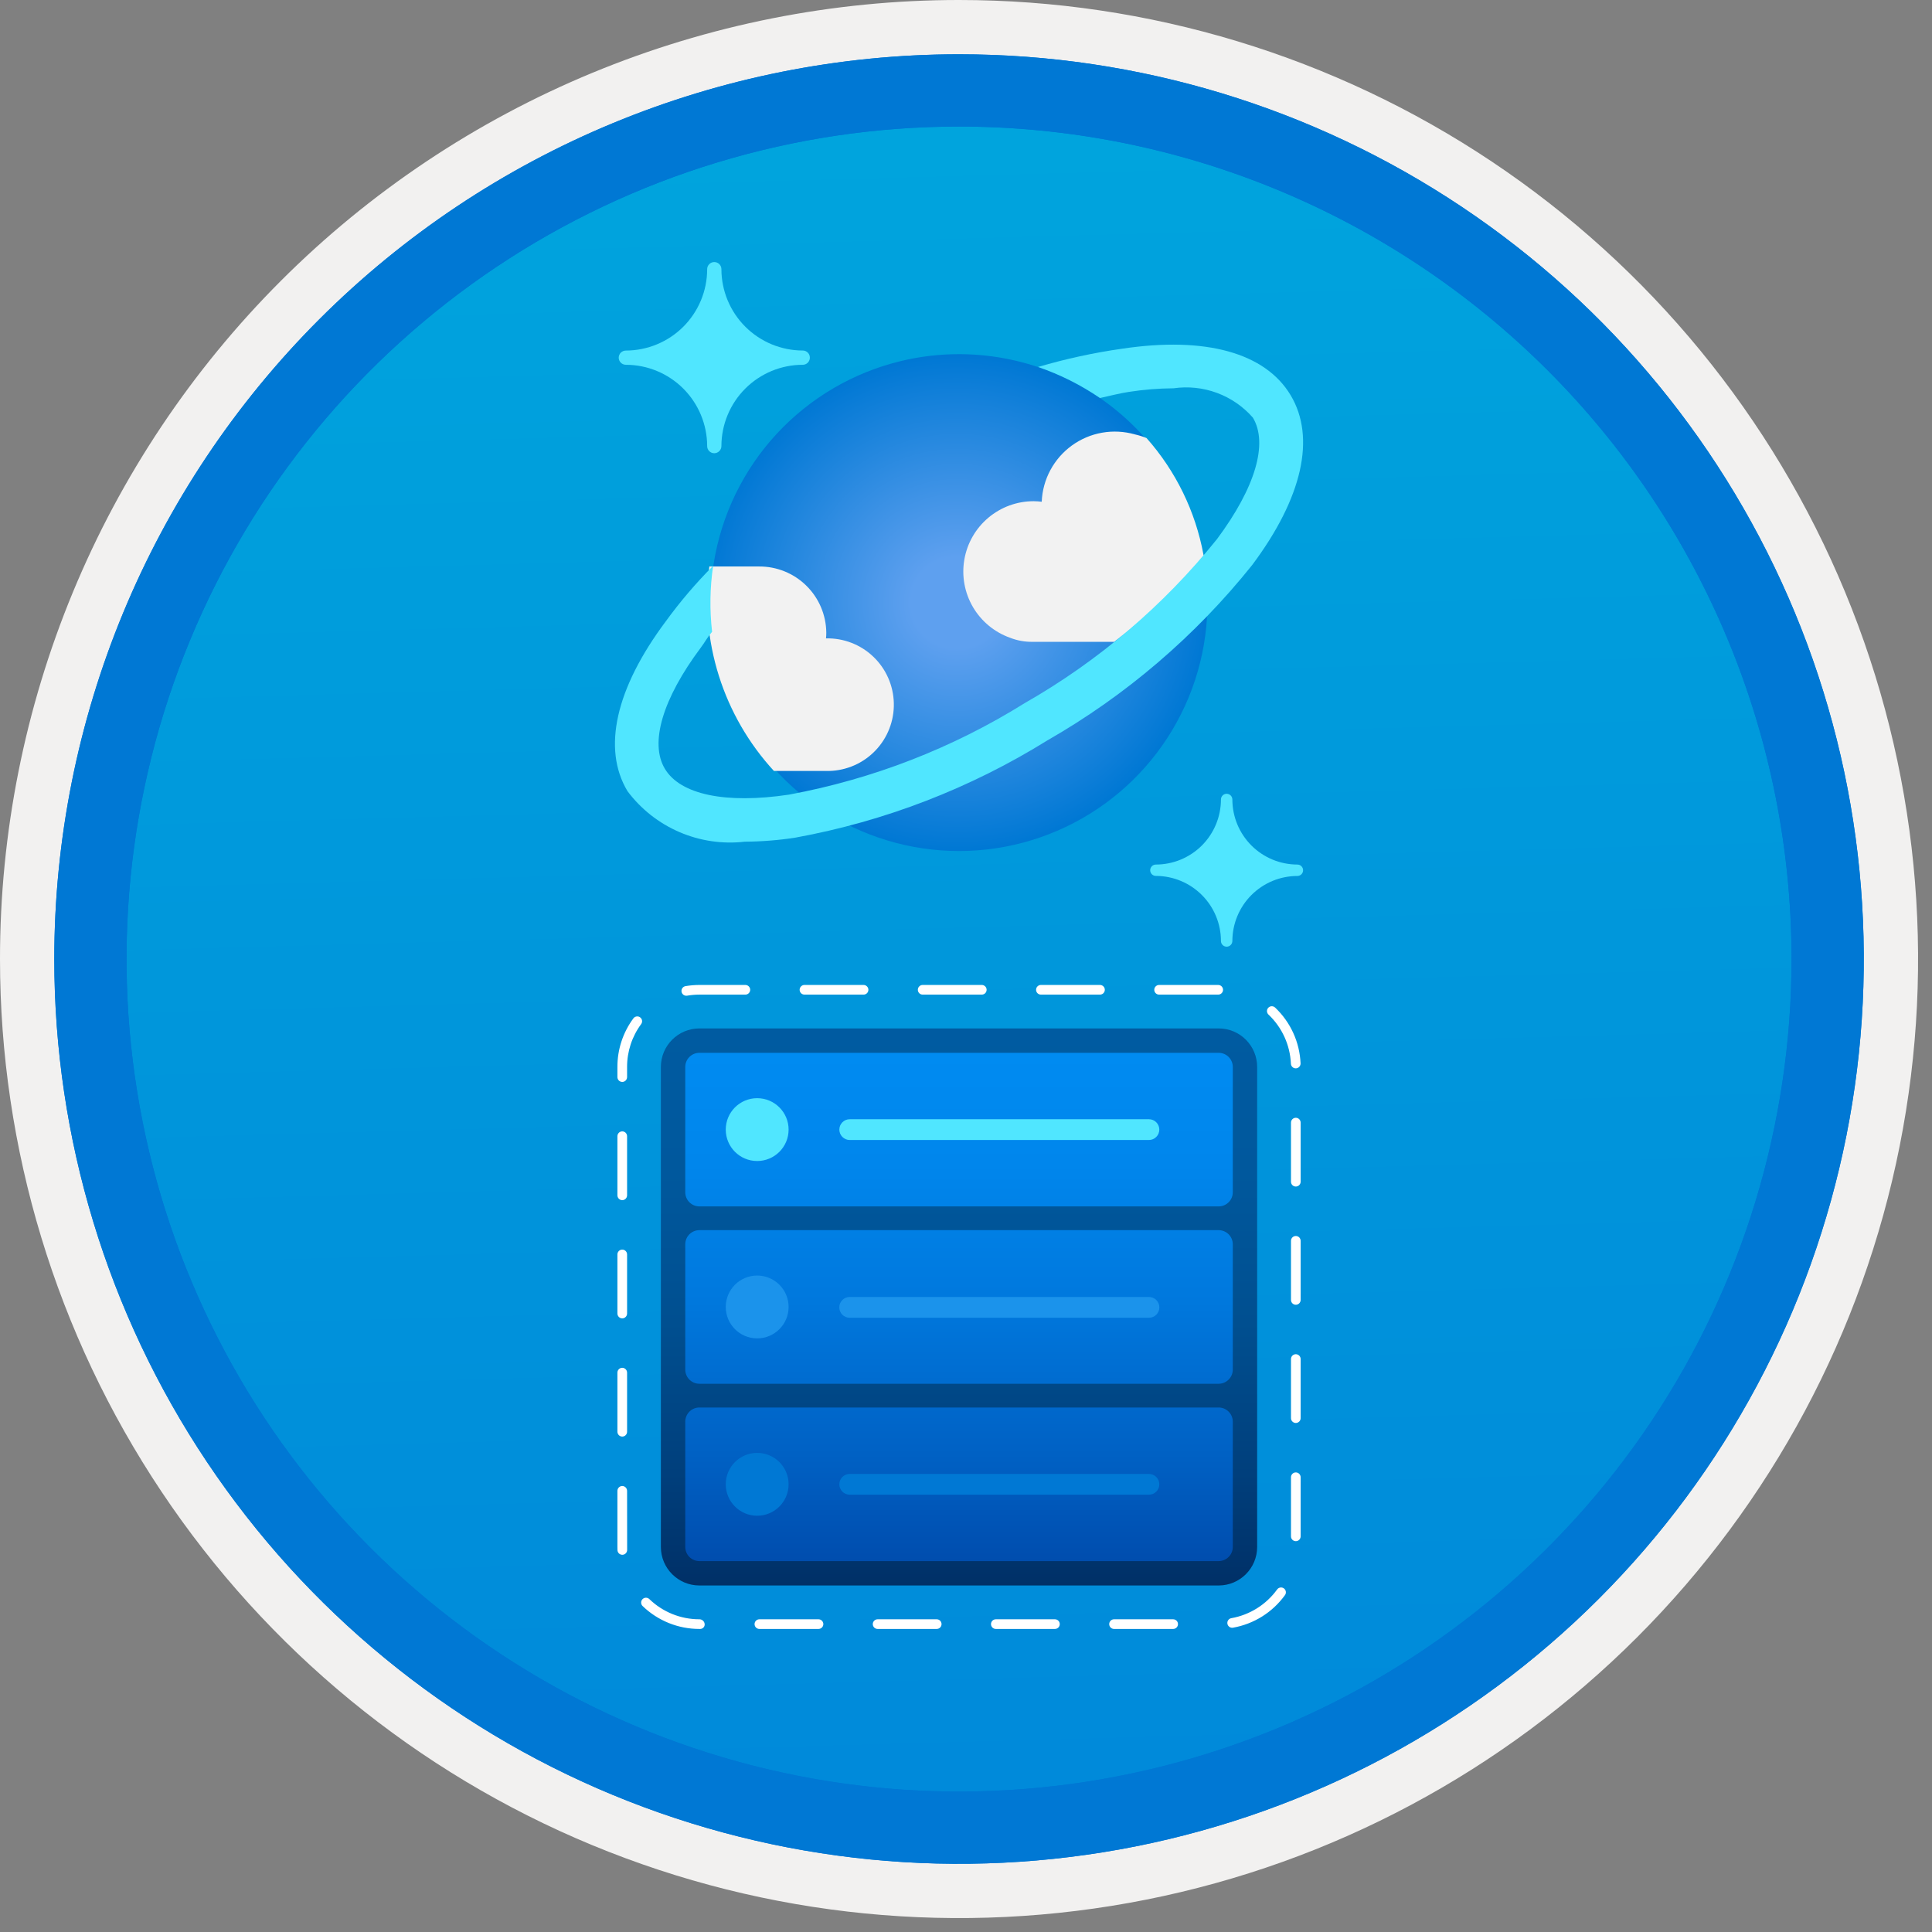 <svg width="100" height="100" viewBox="0 0 100 100" fill="none" xmlns="http://www.w3.org/2000/svg">
<rect x="0" y="0" width="100" height="100" fill="#808080" stroke="none"/>
<g clip-path="url(#clip0_625_923)">
<path d="M49.64 96.45C40.382 96.45 31.332 93.704 23.634 88.561C15.936 83.417 9.936 76.107 6.393 67.553C2.85 59 1.923 49.588 3.73 40.508C5.536 31.427 9.994 23.087 16.54 16.54C23.087 9.994 31.428 5.535 40.508 3.729C49.588 1.923 59 2.85 67.553 6.393C76.107 9.936 83.418 15.936 88.561 23.634C93.705 31.331 96.45 40.382 96.45 49.64C96.451 55.787 95.24 61.874 92.888 67.554C90.535 73.233 87.088 78.394 82.741 82.74C78.394 87.087 73.234 90.535 67.554 92.888C61.875 95.24 55.787 96.45 49.64 96.45V96.45Z" fill="url(#paint0_linear_625_923)"/>
<path fill-rule="evenodd" clip-rule="evenodd" d="M95.54 49.64C95.54 58.718 92.848 67.592 87.805 75.141C82.761 82.689 75.592 88.572 67.205 92.046C58.818 95.52 49.589 96.429 40.685 94.658C31.782 92.887 23.603 88.515 17.184 82.096C10.765 75.677 6.393 67.498 4.622 58.594C2.851 49.691 3.76 40.462 7.234 32.075C10.708 23.688 16.591 16.519 24.139 11.475C31.688 6.432 40.562 3.74 49.64 3.74C55.668 3.74 61.636 4.927 67.205 7.234C72.774 9.54 77.834 12.921 82.096 17.184C86.359 21.446 89.739 26.506 92.046 32.075C94.353 37.644 95.54 43.612 95.54 49.64V49.64ZM49.64 -0C59.458 -0 69.055 2.911 77.219 8.366C85.382 13.82 91.744 21.573 95.501 30.643C99.258 39.714 100.242 49.695 98.326 59.324C96.411 68.953 91.683 77.798 84.741 84.741C77.799 91.683 68.954 96.411 59.324 98.326C49.695 100.241 39.714 99.258 30.644 95.501C21.573 91.744 13.82 85.382 8.366 77.218C2.911 69.055 -1.61629e-06 59.458 3.61524e-07 49.64C-0.001 43.121 1.283 36.666 3.777 30.642C6.271 24.62 9.928 19.147 14.537 14.537C19.147 9.928 24.62 6.271 30.643 3.777C36.666 1.283 43.121 -0.001 49.64 -0V-0Z" fill="#F2F1F0"/>
<path fill-rule="evenodd" clip-rule="evenodd" d="M92.73 49.64C92.73 58.162 90.202 66.493 85.468 73.579C80.733 80.666 74.003 86.189 66.129 89.45C58.256 92.711 49.592 93.565 41.233 91.902C32.874 90.239 25.197 86.135 19.17 80.109C13.144 74.083 9.04 66.405 7.378 58.046C5.715 49.688 6.568 41.024 9.83 33.15C13.091 25.276 18.614 18.547 25.7 13.812C32.786 9.077 41.117 6.55 49.64 6.55C55.298 6.55 60.902 7.664 66.13 9.829C71.358 11.995 76.108 15.169 80.11 19.17C84.111 23.171 87.285 27.922 89.45 33.15C91.616 38.378 92.73 43.981 92.73 49.64ZM49.64 2.81C58.902 2.81 67.956 5.557 75.657 10.702C83.358 15.848 89.36 23.162 92.905 31.719C96.449 40.276 97.377 49.692 95.57 58.776C93.763 67.86 89.303 76.204 82.753 82.754C76.204 89.303 67.86 93.763 58.776 95.57C49.691 97.377 40.276 96.45 31.718 92.905C23.161 89.361 15.848 83.359 10.702 75.657C5.556 67.956 2.81 58.902 2.81 49.64C2.811 37.22 7.745 25.31 16.527 16.527C25.309 7.745 37.22 2.811 49.64 2.81V2.81Z" fill="#0078D4"/>
<path fill-rule="evenodd" clip-rule="evenodd" d="M92.73 49.64C92.73 58.162 90.202 66.493 85.468 73.579C80.733 80.665 74.003 86.189 66.129 89.45C58.256 92.711 49.592 93.565 41.233 91.902C32.874 90.239 25.197 86.135 19.17 80.109C13.144 74.083 9.04 66.405 7.378 58.046C5.715 49.688 6.568 41.024 9.83 33.15C13.091 25.276 18.614 18.547 25.7 13.812C32.786 9.077 41.117 6.55 49.64 6.55C55.298 6.55 60.902 7.664 66.13 9.829C71.358 11.995 76.108 15.169 80.11 19.17C84.111 23.171 87.285 27.922 89.45 33.15C91.616 38.378 92.73 43.981 92.73 49.64V49.64ZM49.64 2.81C58.902 2.81 67.956 5.556 75.657 10.702C83.358 15.848 89.36 23.162 92.905 31.719C96.449 40.276 97.377 49.692 95.57 58.776C93.763 67.86 89.303 76.204 82.753 82.754C76.204 89.303 67.86 93.763 58.776 95.57C49.691 97.377 40.276 96.45 31.718 92.905C23.161 89.361 15.848 83.358 10.702 75.657C5.556 67.956 2.81 58.902 2.81 49.64C2.811 37.22 7.745 25.309 16.527 16.527C25.309 7.745 37.22 2.811 49.64 2.81V2.81Z" fill="#0078D4"/>
<path d="M36.971 23.459C36.874 23.459 36.781 23.421 36.712 23.353C36.642 23.284 36.603 23.191 36.603 23.094V23.09C36.601 21.974 36.157 20.904 35.368 20.115C34.579 19.326 33.509 18.882 32.393 18.881C32.296 18.881 32.202 18.842 32.133 18.773C32.064 18.704 32.025 18.611 32.024 18.514V18.514C32.024 18.465 32.034 18.417 32.053 18.373C32.071 18.328 32.098 18.287 32.132 18.253C32.167 18.219 32.207 18.192 32.252 18.173C32.297 18.155 32.345 18.145 32.393 18.145C33.509 18.143 34.58 17.699 35.369 16.91C36.158 16.12 36.602 15.05 36.603 13.934C36.602 13.836 36.64 13.743 36.709 13.674C36.777 13.604 36.87 13.565 36.967 13.565H36.971C37.069 13.564 37.162 13.602 37.231 13.671C37.3 13.739 37.34 13.832 37.34 13.929V13.934C37.342 15.049 37.786 16.119 38.575 16.908C39.364 17.697 40.434 18.141 41.55 18.143C41.647 18.142 41.74 18.18 41.809 18.249C41.879 18.317 41.918 18.41 41.918 18.508V18.512C41.919 18.609 41.881 18.702 41.812 18.772C41.744 18.841 41.651 18.88 41.554 18.881H41.55C40.434 18.882 39.363 19.325 38.574 20.115C37.785 20.904 37.341 21.974 37.34 23.09C37.34 23.188 37.301 23.281 37.231 23.35C37.163 23.419 37.069 23.458 36.971 23.459V23.459Z" fill="#50E6FF"/>
<path d="M63.491 49C63.452 49 63.414 48.992 63.378 48.977C63.342 48.963 63.31 48.941 63.282 48.913C63.255 48.886 63.233 48.853 63.218 48.818C63.203 48.782 63.196 48.743 63.196 48.705C63.195 47.812 62.84 46.956 62.208 46.325C61.577 45.694 60.721 45.339 59.829 45.337C59.751 45.337 59.676 45.307 59.62 45.252C59.565 45.197 59.534 45.122 59.533 45.044V45.044C59.533 45.005 59.541 44.967 59.556 44.931C59.571 44.895 59.592 44.863 59.62 44.835C59.647 44.808 59.68 44.786 59.716 44.771C59.751 44.756 59.79 44.749 59.829 44.749C60.721 44.748 61.578 44.393 62.209 43.762C62.84 43.13 63.195 42.274 63.196 41.382C63.196 41.303 63.227 41.228 63.282 41.173C63.338 41.117 63.413 41.086 63.491 41.086C63.53 41.086 63.568 41.094 63.604 41.109C63.64 41.123 63.673 41.145 63.7 41.173C63.727 41.2 63.749 41.233 63.764 41.269C63.779 41.304 63.787 41.343 63.787 41.382C63.787 42.274 64.142 43.13 64.773 43.762C65.405 44.393 66.261 44.748 67.154 44.749C67.232 44.749 67.306 44.78 67.362 44.836C67.417 44.891 67.448 44.966 67.448 45.044C67.448 45.122 67.417 45.197 67.362 45.252C67.307 45.307 67.233 45.339 67.155 45.34H67.154C66.261 45.341 65.405 45.696 64.774 46.327C64.143 46.958 63.788 47.814 63.787 48.707C63.786 48.785 63.755 48.859 63.699 48.914C63.644 48.969 63.569 49 63.491 49V49Z" fill="#50E6FF"/>
<path d="M62.146 28.202C62.737 30.676 62.581 33.269 61.698 35.654C60.815 38.039 59.245 40.109 57.186 41.602C55.127 43.094 52.671 43.943 50.13 44.04C47.588 44.137 45.075 43.478 42.908 42.147C40.741 40.816 39.018 38.871 37.956 36.561C36.893 34.25 36.54 31.676 36.941 29.165C37.342 26.653 38.478 24.317 40.206 22.451C41.935 20.586 44.178 19.274 46.651 18.683H46.651C49.968 17.891 53.464 18.449 56.37 20.234C59.276 22.019 61.353 24.885 62.146 28.202V28.202Z" fill="url(#paint1_radial_625_923)"/>
<path d="M42.744 39.904C43.654 39.928 44.536 39.59 45.196 38.963C45.856 38.337 46.241 37.473 46.264 36.563C46.288 35.654 45.95 34.771 45.323 34.111C44.697 33.451 43.833 33.066 42.923 33.043C42.867 33.041 42.811 33.041 42.754 33.042C42.764 32.945 42.769 32.847 42.769 32.749C42.761 31.834 42.39 30.959 41.737 30.316C41.085 29.673 40.204 29.316 39.289 29.321H36.716C36.464 31.222 36.633 33.156 37.21 34.984C37.788 36.813 38.76 38.493 40.058 39.904L42.744 39.904Z" fill="#F2F2F2"/>
<path d="M62.305 28.799C62.307 28.768 62.303 28.736 62.29 28.707C61.876 26.465 60.857 24.379 59.344 22.673C59.148 22.593 58.946 22.53 58.739 22.484C58.188 22.327 57.609 22.297 57.045 22.396C56.481 22.495 55.947 22.721 55.483 23.057C55.02 23.392 54.638 23.829 54.367 24.333C54.096 24.837 53.943 25.397 53.92 25.969C53.781 25.953 53.641 25.944 53.501 25.942C52.642 25.942 51.812 26.245 51.156 26.798C50.499 27.351 50.059 28.118 49.914 28.963C49.768 29.809 49.926 30.679 50.359 31.42C50.793 32.16 51.474 32.724 52.283 33.011C52.644 33.153 53.029 33.224 53.417 33.221H57.67C59.378 31.928 60.933 30.445 62.305 28.799V28.799Z" fill="#F2F2F2"/>
<path d="M66.802 20.454C65.484 18.26 62.401 17.405 58.096 18.047C56.62 18.256 55.163 18.572 53.733 18.994C54.867 19.385 55.944 19.925 56.935 20.601C57.44 20.49 57.947 20.358 58.433 20.284C59.198 20.165 59.97 20.103 60.744 20.098C61.501 19.989 62.273 20.071 62.989 20.336C63.706 20.601 64.346 21.042 64.849 21.617V21.617C65.651 22.954 64.975 25.24 62.992 27.903C60.238 31.331 56.862 34.211 53.042 36.391C49.307 38.722 45.168 40.329 40.839 41.13C37.562 41.621 35.219 41.13 34.417 39.798C33.614 38.465 34.291 36.173 36.273 33.522C36.519 33.193 36.579 33.032 36.858 32.701C36.727 31.565 36.745 30.417 36.912 29.286C36.022 30.179 35.202 31.14 34.461 32.16C31.865 35.632 31.161 38.754 32.477 40.948C33.172 41.878 34.099 42.609 35.165 43.068C36.232 43.528 37.4 43.699 38.553 43.565C39.431 43.56 40.307 43.49 41.174 43.355C45.795 42.512 50.215 40.806 54.205 38.327C58.279 35.995 61.877 32.916 64.809 29.25C67.413 25.77 68.117 22.65 66.802 20.454Z" fill="#50E6FF"/>
<path d="M60.722 84.314H57.663C57.596 84.314 57.533 84.288 57.486 84.241C57.439 84.194 57.413 84.13 57.413 84.064C57.413 83.998 57.439 83.934 57.486 83.887C57.533 83.84 57.596 83.814 57.663 83.814H60.722C60.788 83.814 60.852 83.84 60.899 83.887C60.946 83.934 60.972 83.998 60.972 84.064C60.972 84.13 60.946 84.194 60.899 84.241C60.852 84.288 60.788 84.314 60.722 84.314ZM54.603 84.314H51.544C51.477 84.314 51.414 84.288 51.367 84.241C51.32 84.194 51.294 84.13 51.294 84.064C51.294 83.998 51.32 83.934 51.367 83.887C51.414 83.84 51.477 83.814 51.544 83.814H54.603C54.669 83.814 54.733 83.84 54.78 83.887C54.827 83.934 54.853 83.998 54.853 84.064C54.853 84.13 54.827 84.194 54.78 84.241C54.733 84.288 54.669 84.314 54.603 84.314ZM48.484 84.314H45.425C45.359 84.314 45.295 84.288 45.248 84.241C45.202 84.194 45.175 84.13 45.175 84.064C45.175 83.998 45.202 83.934 45.248 83.887C45.295 83.84 45.359 83.814 45.425 83.814H48.484C48.55 83.814 48.614 83.84 48.661 83.887C48.708 83.934 48.734 83.998 48.734 84.064C48.734 84.13 48.708 84.194 48.661 84.241C48.614 84.288 48.55 84.314 48.484 84.314ZM42.366 84.314H39.306C39.24 84.314 39.176 84.288 39.129 84.241C39.083 84.194 39.056 84.13 39.056 84.064C39.056 83.998 39.083 83.934 39.129 83.887C39.176 83.84 39.24 83.814 39.306 83.814H42.366C42.432 83.814 42.496 83.84 42.542 83.887C42.589 83.934 42.616 83.998 42.616 84.064C42.616 84.13 42.589 84.194 42.542 84.241C42.496 84.288 42.432 84.314 42.366 84.314V84.314ZM36.247 84.314H36.201C35.104 84.315 34.049 83.89 33.26 83.127C33.213 83.081 33.186 83.018 33.185 82.952C33.184 82.886 33.209 82.822 33.255 82.774C33.301 82.727 33.364 82.699 33.43 82.698C33.496 82.697 33.56 82.721 33.608 82.767C34.303 83.44 35.233 83.815 36.201 83.814C36.269 83.813 36.336 83.839 36.386 83.885C36.437 83.931 36.468 83.995 36.473 84.064C36.476 84.095 36.472 84.127 36.462 84.157C36.452 84.187 36.435 84.215 36.414 84.238C36.393 84.261 36.367 84.28 36.338 84.293C36.309 84.306 36.278 84.313 36.247 84.314ZM63.777 84.253C63.714 84.253 63.654 84.23 63.608 84.187C63.562 84.145 63.533 84.087 63.528 84.025C63.522 83.963 63.54 83.901 63.578 83.851C63.616 83.801 63.671 83.768 63.733 83.757C64.686 83.588 65.537 83.055 66.104 82.27C66.123 82.244 66.148 82.221 66.176 82.204C66.204 82.187 66.235 82.175 66.268 82.17C66.3 82.165 66.333 82.166 66.365 82.174C66.397 82.182 66.428 82.196 66.454 82.215C66.481 82.234 66.503 82.259 66.52 82.287C66.538 82.315 66.549 82.346 66.554 82.379C66.559 82.412 66.558 82.445 66.55 82.477C66.542 82.509 66.528 82.539 66.508 82.565C65.865 83.454 64.901 84.058 63.821 84.249C63.806 84.251 63.792 84.253 63.777 84.253V84.253ZM32.211 80.475C32.146 80.475 32.084 80.45 32.037 80.406C31.99 80.361 31.963 80.299 31.96 80.235C31.959 80.181 31.957 80.126 31.957 80.071V77.166C31.957 77.1 31.984 77.036 32.031 76.989C32.078 76.942 32.141 76.916 32.208 76.916C32.274 76.916 32.337 76.942 32.384 76.989C32.431 77.036 32.458 77.1 32.458 77.166L32.461 80.216C32.463 80.282 32.439 80.347 32.394 80.395C32.349 80.444 32.286 80.473 32.22 80.475L32.211 80.475ZM67.071 79.771C67.004 79.771 66.941 79.745 66.894 79.698C66.847 79.651 66.821 79.588 66.821 79.521V76.462C66.821 76.396 66.847 76.332 66.894 76.285C66.941 76.239 67.004 76.212 67.071 76.212C67.137 76.212 67.201 76.239 67.248 76.285C67.294 76.332 67.321 76.396 67.321 76.462V79.521C67.321 79.588 67.294 79.651 67.248 79.698C67.201 79.745 67.137 79.771 67.071 79.771V79.771ZM32.208 74.357C32.141 74.357 32.078 74.33 32.031 74.284C31.984 74.237 31.958 74.173 31.957 74.107V71.047C31.957 70.981 31.984 70.917 32.031 70.871C32.078 70.824 32.141 70.797 32.208 70.797C32.274 70.797 32.337 70.824 32.384 70.871C32.431 70.917 32.458 70.981 32.458 71.047V74.107C32.458 74.173 32.431 74.237 32.384 74.284C32.337 74.33 32.274 74.357 32.208 74.357V74.357ZM67.071 73.653C67.004 73.653 66.941 73.626 66.894 73.579C66.847 73.533 66.821 73.469 66.821 73.403V70.344C66.821 70.277 66.847 70.214 66.894 70.167C66.941 70.12 67.004 70.094 67.071 70.094C67.137 70.094 67.201 70.12 67.248 70.167C67.294 70.214 67.321 70.277 67.321 70.344V73.403C67.321 73.469 67.294 73.533 67.248 73.579C67.201 73.626 67.137 73.653 67.071 73.653V73.653ZM32.208 68.238C32.141 68.238 32.078 68.212 32.031 68.165C31.984 68.118 31.958 68.055 31.957 67.988V64.929C31.957 64.862 31.984 64.799 32.031 64.752C32.078 64.705 32.141 64.679 32.208 64.679C32.274 64.679 32.337 64.705 32.384 64.752C32.431 64.799 32.458 64.862 32.458 64.929V67.988C32.458 68.055 32.431 68.118 32.384 68.165C32.337 68.212 32.274 68.238 32.208 68.238V68.238ZM67.071 67.534C67.004 67.534 66.941 67.508 66.894 67.461C66.847 67.414 66.821 67.35 66.821 67.284V64.225C66.821 64.159 66.847 64.095 66.894 64.048C66.941 64.001 67.004 63.975 67.071 63.975C67.137 63.975 67.201 64.001 67.248 64.048C67.294 64.095 67.321 64.159 67.321 64.225V67.284C67.321 67.35 67.294 67.414 67.248 67.461C67.201 67.508 67.137 67.534 67.071 67.534V67.534ZM32.208 62.12C32.141 62.12 32.078 62.093 32.031 62.046C31.984 61.999 31.958 61.936 31.957 61.87V58.81C31.957 58.744 31.984 58.68 32.031 58.633C32.078 58.586 32.141 58.56 32.208 58.56C32.274 58.56 32.337 58.586 32.384 58.633C32.431 58.68 32.458 58.744 32.458 58.81V61.87C32.458 61.936 32.431 61.999 32.384 62.046C32.337 62.093 32.274 62.12 32.208 62.12V62.12ZM67.071 61.415C67.004 61.415 66.941 61.389 66.894 61.342C66.847 61.295 66.821 61.232 66.821 61.165V58.106C66.821 58.04 66.847 57.976 66.894 57.929C66.941 57.882 67.004 57.856 67.071 57.856C67.137 57.856 67.201 57.882 67.248 57.929C67.294 57.976 67.321 58.04 67.321 58.106V61.166C67.321 61.232 67.294 61.295 67.248 61.342C67.201 61.389 67.137 61.415 67.071 61.415V61.415ZM32.208 56C32.141 56 32.078 55.974 32.031 55.927C31.984 55.88 31.958 55.817 31.957 55.75V55.225C31.955 54.32 32.245 53.438 32.784 52.71C32.823 52.657 32.882 52.621 32.948 52.612C33.013 52.602 33.08 52.618 33.133 52.658C33.187 52.697 33.222 52.756 33.232 52.822C33.242 52.887 33.225 52.954 33.186 53.007C32.711 53.649 32.456 54.427 32.458 55.225V55.75C32.458 55.817 32.431 55.88 32.384 55.927C32.337 55.974 32.274 56 32.208 56V56ZM67.067 55.297C67.002 55.297 66.941 55.272 66.894 55.228C66.847 55.183 66.82 55.122 66.817 55.058C66.775 54.091 66.359 53.178 65.656 52.514C65.632 52.491 65.613 52.464 65.6 52.434C65.586 52.404 65.579 52.372 65.578 52.339C65.577 52.306 65.583 52.274 65.594 52.243C65.606 52.212 65.624 52.184 65.647 52.161C65.669 52.137 65.696 52.118 65.726 52.104C65.756 52.091 65.788 52.084 65.821 52.083C65.854 52.082 65.886 52.088 65.917 52.099C65.948 52.111 65.976 52.129 65.999 52.151C66.797 52.905 67.269 53.94 67.317 55.037C67.32 55.103 67.296 55.167 67.251 55.216C67.206 55.265 67.144 55.294 67.078 55.297H67.067ZM35.523 51.539C35.46 51.539 35.4 51.515 35.354 51.473C35.308 51.431 35.279 51.372 35.274 51.31C35.269 51.248 35.287 51.185 35.325 51.136C35.364 51.086 35.419 51.053 35.481 51.042C35.718 51.002 35.959 50.982 36.2 50.981H38.58C38.646 50.981 38.709 51.008 38.756 51.055C38.803 51.102 38.83 51.165 38.83 51.231C38.83 51.298 38.803 51.361 38.756 51.408C38.709 51.455 38.646 51.481 38.58 51.481H36.201C35.988 51.482 35.775 51.5 35.565 51.536C35.551 51.538 35.537 51.539 35.523 51.539V51.539ZM63.054 51.481H59.995C59.928 51.481 59.865 51.455 59.818 51.408C59.771 51.361 59.745 51.298 59.745 51.231C59.745 51.165 59.771 51.102 59.818 51.055C59.865 51.008 59.928 50.981 59.995 50.981H63.054C63.12 50.981 63.184 51.008 63.231 51.055C63.278 51.102 63.304 51.165 63.304 51.231C63.304 51.298 63.278 51.361 63.231 51.408C63.184 51.455 63.12 51.481 63.054 51.481ZM56.935 51.481H53.877C53.81 51.481 53.747 51.455 53.7 51.408C53.653 51.361 53.627 51.298 53.627 51.231C53.627 51.165 53.653 51.102 53.7 51.055C53.747 51.008 53.81 50.981 53.877 50.981H56.935C57.001 50.981 57.065 51.008 57.112 51.055C57.159 51.102 57.185 51.165 57.185 51.231C57.185 51.298 57.159 51.361 57.112 51.408C57.065 51.455 57.001 51.481 56.935 51.481H56.935ZM50.817 51.481H47.757C47.691 51.481 47.627 51.455 47.581 51.408C47.534 51.361 47.507 51.298 47.507 51.231C47.507 51.165 47.534 51.102 47.581 51.055C47.627 51.008 47.691 50.981 47.757 50.981H50.817C50.883 50.981 50.947 51.008 50.994 51.055C51.041 51.102 51.067 51.165 51.067 51.231C51.067 51.298 51.041 51.361 50.994 51.408C50.947 51.455 50.883 51.481 50.817 51.481V51.481ZM44.698 51.481H41.639C41.573 51.481 41.509 51.455 41.462 51.408C41.416 51.361 41.389 51.298 41.389 51.231C41.389 51.165 41.416 51.102 41.462 51.055C41.509 51.008 41.573 50.981 41.639 50.981H44.698C44.764 50.981 44.828 51.008 44.874 51.055C44.921 51.102 44.948 51.165 44.948 51.231C44.948 51.298 44.921 51.361 44.874 51.408C44.828 51.455 44.764 51.481 44.698 51.481Z" fill="white"/>
<path d="M63.077 53.231H36.201C35.1 53.231 34.207 54.124 34.207 55.225V80.07C34.207 81.171 35.1 82.064 36.201 82.064H63.077C64.178 82.064 65.07 81.171 65.07 80.07V55.225C65.07 54.124 64.178 53.231 63.077 53.231Z" fill="url(#paint2_linear_625_923)"/>
<path d="M63.077 62.443H36.201C36.007 62.443 35.82 62.366 35.683 62.229C35.546 62.092 35.469 61.905 35.469 61.711V55.225C35.469 55.129 35.488 55.034 35.525 54.945C35.561 54.856 35.615 54.776 35.683 54.708C35.751 54.64 35.832 54.586 35.92 54.549C36.009 54.512 36.105 54.493 36.201 54.493H63.077C63.173 54.493 63.268 54.512 63.357 54.549C63.446 54.586 63.526 54.64 63.594 54.708C63.662 54.776 63.716 54.856 63.753 54.945C63.79 55.034 63.809 55.129 63.809 55.225V61.711C63.809 61.905 63.732 62.092 63.594 62.229C63.457 62.366 63.271 62.443 63.077 62.443V62.443ZM63.809 70.891V64.405C63.809 64.21 63.732 64.024 63.594 63.887C63.457 63.75 63.271 63.673 63.077 63.673H36.201C36.007 63.673 35.82 63.75 35.683 63.887C35.546 64.024 35.469 64.21 35.469 64.405V70.891C35.469 70.987 35.488 71.082 35.525 71.171C35.561 71.26 35.615 71.34 35.683 71.408C35.751 71.476 35.832 71.53 35.92 71.567C36.009 71.604 36.105 71.623 36.201 71.623H63.077C63.173 71.623 63.268 71.604 63.357 71.567C63.446 71.53 63.526 71.476 63.594 71.408C63.662 71.34 63.716 71.26 63.753 71.171C63.79 71.082 63.809 70.987 63.809 70.891V70.891ZM63.809 80.07V73.584C63.809 73.39 63.732 73.204 63.594 73.067C63.457 72.929 63.271 72.852 63.077 72.852H36.201C36.007 72.852 35.82 72.929 35.683 73.067C35.546 73.204 35.469 73.39 35.469 73.584V80.07C35.469 80.265 35.546 80.451 35.683 80.588C35.82 80.725 36.007 80.802 36.201 80.802H63.077C63.271 80.802 63.457 80.725 63.594 80.588C63.732 80.451 63.809 80.265 63.809 80.07V80.07Z" fill="url(#paint3_linear_625_923)"/>
<path d="M39.191 60.094C40.089 60.094 40.818 59.366 40.818 58.468C40.818 57.57 40.089 56.842 39.191 56.842C38.293 56.842 37.565 57.57 37.565 58.468C37.565 59.366 38.293 60.094 39.191 60.094Z" fill="#50E6FF"/>
<path d="M39.191 69.274C40.089 69.274 40.818 68.546 40.818 67.648C40.818 66.75 40.089 66.022 39.191 66.022C38.293 66.022 37.565 66.75 37.565 67.648C37.565 68.546 38.293 69.274 39.191 69.274Z" fill="#1B93EB"/>
<path d="M39.191 78.454C40.089 78.454 40.818 77.725 40.818 76.827C40.818 75.929 40.089 75.201 39.191 75.201C38.293 75.201 37.565 75.929 37.565 76.827C37.565 77.725 38.293 78.454 39.191 78.454Z" fill="#0078D4"/>
<path d="M59.468 59.006H43.982C43.839 59.006 43.703 58.949 43.602 58.848C43.501 58.748 43.444 58.611 43.444 58.468C43.444 58.326 43.501 58.189 43.602 58.088C43.703 57.987 43.839 57.931 43.982 57.931H59.468C59.611 57.931 59.748 57.987 59.848 58.088C59.949 58.189 60.006 58.326 60.006 58.468C60.006 58.611 59.949 58.748 59.848 58.848C59.748 58.949 59.611 59.006 59.468 59.006V59.006Z" fill="#50E6FF"/>
<path d="M59.468 68.206H43.982C43.911 68.207 43.841 68.193 43.775 68.166C43.71 68.139 43.65 68.1 43.6 68.05C43.55 68 43.51 67.941 43.483 67.875C43.456 67.81 43.442 67.74 43.442 67.669C43.442 67.598 43.456 67.528 43.483 67.463C43.51 67.397 43.55 67.338 43.6 67.288C43.65 67.238 43.71 67.198 43.775 67.171C43.841 67.145 43.911 67.131 43.982 67.131H59.468C59.539 67.131 59.609 67.145 59.675 67.171C59.74 67.198 59.8 67.238 59.85 67.288C59.9 67.338 59.94 67.397 59.967 67.463C59.994 67.528 60.008 67.598 60.008 67.669C60.008 67.74 59.994 67.81 59.967 67.875C59.94 67.941 59.9 68 59.85 68.05C59.8 68.1 59.74 68.139 59.675 68.166C59.609 68.193 59.539 68.207 59.468 68.206V68.206Z" fill="#1B93EB"/>
<path d="M59.468 77.365H43.982C43.911 77.365 43.841 77.351 43.776 77.324C43.711 77.297 43.652 77.258 43.602 77.208C43.552 77.158 43.512 77.099 43.485 77.033C43.458 76.968 43.444 76.898 43.444 76.828C43.444 76.757 43.458 76.687 43.485 76.622C43.512 76.557 43.552 76.497 43.602 76.447C43.652 76.397 43.711 76.358 43.776 76.331C43.841 76.304 43.911 76.29 43.982 76.29H59.468C59.539 76.29 59.609 76.304 59.674 76.331C59.739 76.358 59.798 76.397 59.848 76.447C59.898 76.497 59.938 76.557 59.965 76.622C59.992 76.687 60.006 76.757 60.006 76.828C60.006 76.898 59.992 76.968 59.965 77.033C59.938 77.099 59.898 77.158 59.848 77.208C59.798 77.258 59.739 77.297 59.674 77.324C59.609 77.351 59.539 77.365 59.468 77.365V77.365Z" fill="#0078D4"/>
</g>
<defs>
<linearGradient id="paint0_linear_625_923" x1="47.87" y1="-15.153" x2="51.852" y2="130.615" gradientUnits="userSpaceOnUse">
<stop stop-color="#00ABDE"/>
<stop offset="1" stop-color="#007ED8"/>
</linearGradient>
<radialGradient id="paint1_radial_625_923" cx="0" cy="0" r="1" gradientUnits="userSpaceOnUse" gradientTransform="translate(49.54 31.19) scale(12.927 12.814)">
<stop offset="0.183" stop-color="#5EA0EF"/>
<stop offset="1" stop-color="#0078D4"/>
</radialGradient>
<linearGradient id="paint2_linear_625_923" x1="49.639" y1="82.064" x2="49.639" y2="53.18" gradientUnits="userSpaceOnUse">
<stop stop-color="#003067"/>
<stop offset="0.2" stop-color="#003F7C"/>
<stop offset="0.47" stop-color="#004F90"/>
<stop offset="0.74" stop-color="#00589D"/>
<stop offset="1" stop-color="#005BA1"/>
</linearGradient>
<linearGradient id="paint3_linear_625_923" x1="49.639" y1="80.802" x2="49.639" y2="54.493" gradientUnits="userSpaceOnUse">
<stop stop-color="#004DAE"/>
<stop offset="0.21" stop-color="#0061C4"/>
<stop offset="0.51" stop-color="#0078DD"/>
<stop offset="0.78" stop-color="#0086EC"/>
<stop offset="1" stop-color="#008BF1"/>
</linearGradient>
<clipPath id="clip0_625_923">
<rect width="99.28" height="99.28" fill="white"/>
</clipPath>
</defs>
</svg>
